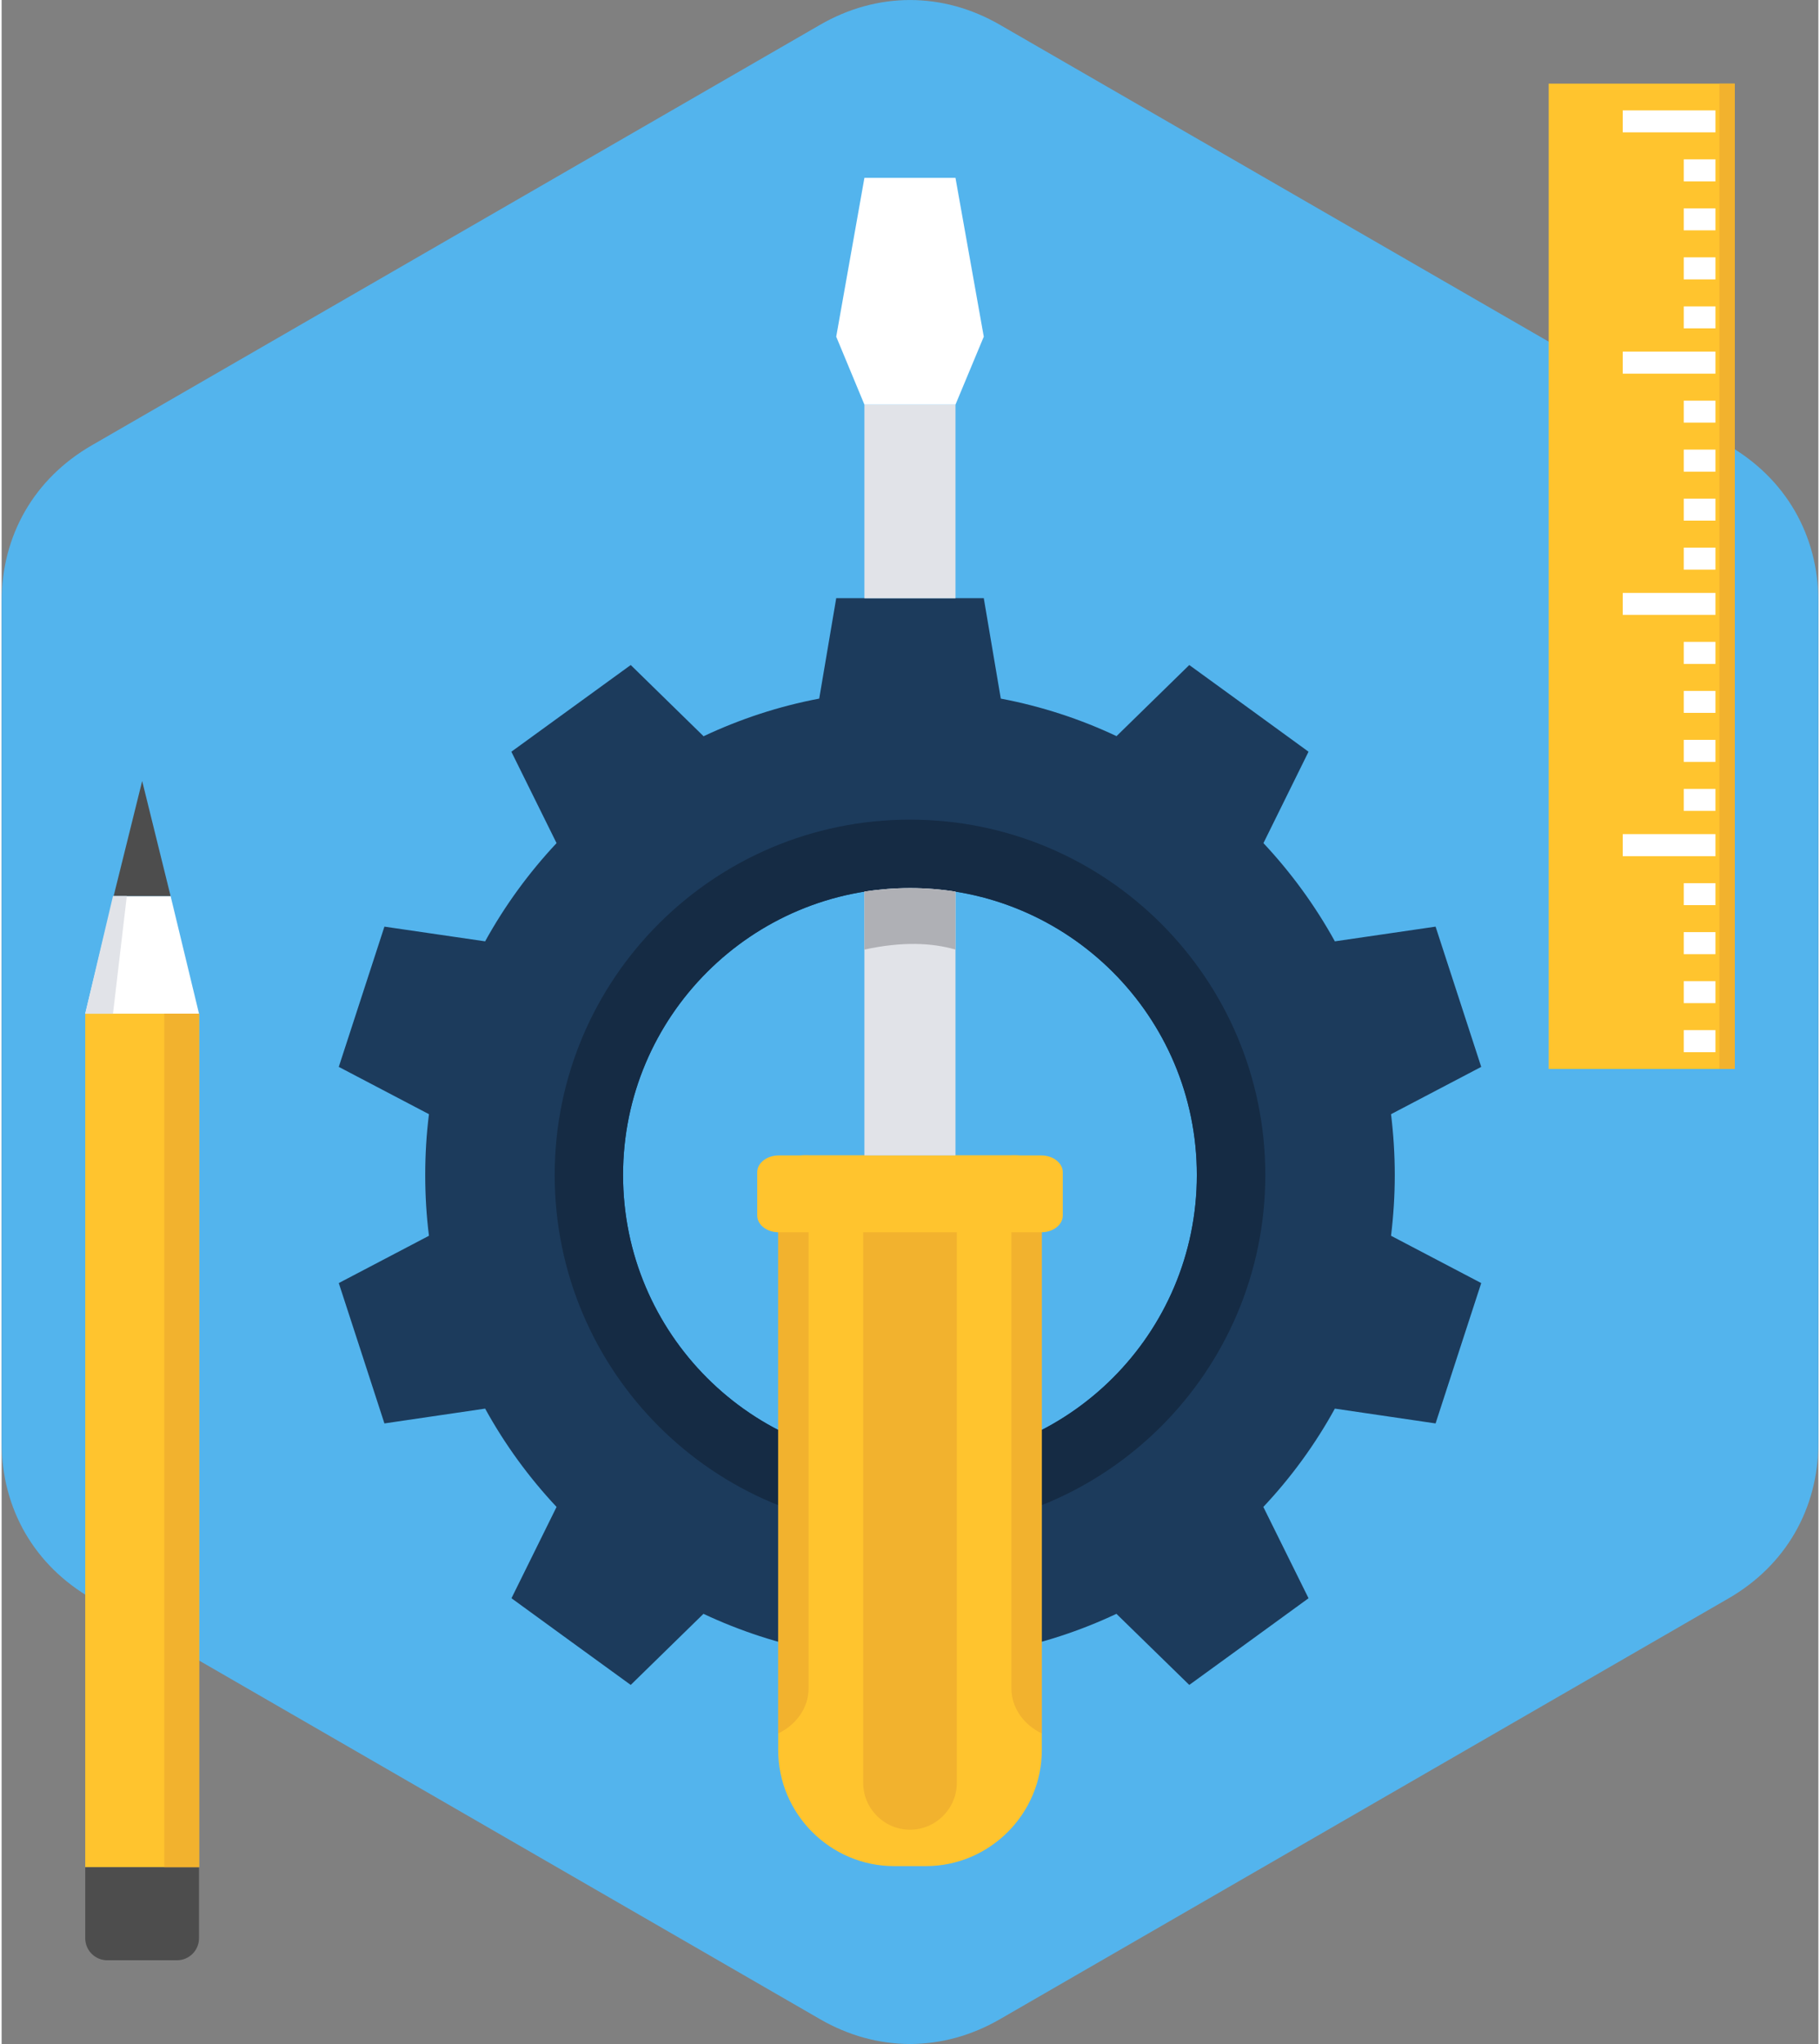 <?xml version="1.0" ?><!DOCTYPE svg  PUBLIC '-//W3C//DTD SVG 1.1//EN'  'http://www.w3.org/Graphics/SVG/1.1/DTD/svg11.dtd'><svg height="128px" style="shape-rendering:geometricPrecision; text-rendering:geometricPrecision; image-rendering:optimizeQuality; fill-rule:evenodd; clip-rule:evenodd" version="1.1" viewBox="0 0 16559 18626" width="114px" xml:space="preserve" xmlns="http://www.w3.org/2000/svg" xmlns:xlink="http://www.w3.org/1999/xlink"><rect x="0" y="0" width="16559" height="18626" fill="#808080" stroke="none"/><defs><style type="text/css">
   <![CDATA[
    .fil2 {fill:#152B44}
    .fil1 {fill:#1C3B5C}
    .fil8 {fill:#4D4D4D}
    .fil0 {fill:#53B4ED}
    .fil7 {fill:#AFB0B5}
    .fil5 {fill:#E1E3E8}
    .fil4 {fill:#F2B22E}
    .fil3 {fill:#FFC42E}
    .fil6 {fill:white}
   ]]>
  </style></defs><g id="Layer_x0020_1"><g id="_551037232"><path class="fil0" d="M9099 226l6640 3833c522,302 820,818 820,1420l0 7667c0,602 -298,1119 -820,1420l-6640 3834c-521,301 -1118,301 -1639,0l-6640 -3834c-522,-301 -820,-818 -820,-1420l0 -7667c0,-602 298,-1118 820,-1420l6640 -3833c521,-301 1118,-301 1639,0z"/><g><g><path class="fil1" d="M9107 6366c370,70 724,186 1055,342l663 -648 544 395 543 395 -411 833c252,269 472,570 651,895l918 -134 208 639 208 639 -822 431c22,182 34,367 34,554 0,188 -12,373 -34,554l822 431 -208 639 -208 640 -918 -135c-179,326 -399,627 -652,896l412 832 -543 395 -544 395 -664 -648c-331,156 -684,272 -1054,342l-155 915 -673 0 -672 0 -155 -914c-370,-71 -724,-187 -1055,-343l-663 648 -544 -395 -543 -395 411 -832c-252,-269 -472,-570 -651,-896l-918 135 -208 -640 -208 -639 822 -431c-23,-181 -34,-366 -34,-554 0,-187 11,-372 34,-554l-822 -431 208 -639 208 -639 918 134c179,-325 399,-626 651,-895l-412 -833 544 -395 544 -395 664 649c331,-156 684,-273 1054,-343l155 -915 672 0 673 0 155 915zm-828 1726c1445,0 2615,1171 2615,2615 0,1445 -1170,2615 -2615,2615 -1444,0 -2615,-1170 -2615,-2615 0,-1444 1171,-2615 2615,-2615z"/><path class="fil2" d="M8279 7469c1789,0 3239,1450 3239,3238 0,1789 -1450,3239 -3239,3239 -1788,0 -3238,-1450 -3238,-3239 0,-1788 1450,-3238 3238,-3238zm0 623c1445,0 2615,1171 2615,2615 0,1445 -1170,2615 -2615,2615 -1444,0 -2615,-1170 -2615,-2615 0,-1444 1171,-2615 2615,-2615z"/></g><path class="fil3" d="M7308 10529l1943 0c126,0 230,104 230,231l0 5188c0,581 -476,1057 -1057,1057l-289 0c-581,0 -1057,-476 -1057,-1057l0 -5188c0,-127 104,-231 230,-231z"/><path class="fil4" d="M9481 15796c-164,-78 -277,-233 -277,-410l0 -4857 47 0c126,0 230,113 230,252l0 5015zm-2403 0l0 -5015c0,-139 104,-252 230,-252l47 0 0 4857c0,177 -113,332 -277,410z"/><path class="fil4" d="M7853 10529l853 0 0 5718c0,234 -192,426 -426,426l-1 0c-234,0 -426,-192 -426,-426l0 -5718z"/><path class="fil3" d="M7082 10529l2395 0c107,0 195,69 195,152l0 396c0,84 -88,152 -195,152l-2395 0c-107,0 -195,-68 -195,-152l0 -396c0,-83 88,-152 195,-152z"/><rect class="fil5" height="1765" width="830" x="7864" y="3687"/><polygon class="fil6" points="7864,3687 8279,3687 8694,3687 8952,3068 8694,1621 8279,1621 7864,1621 7607,3068 "/><path class="fil5" d="M7864 8125c279,-43 556,-43 830,0l0 2404 -830 0 0 -2404z"/><path class="fil7" d="M7864 8125c279,-43 556,-43 830,0l0 528c-215,-62 -484,-75 -830,0l0 -528z"/></g><g><g><rect class="fil3" height="8979" width="1696" x="14101" y="762"/><path class="fil6" d="M15621 9588l-289 0 0 -201 289 0 0 201zm0 -8382l-845 0 0 -200 845 0 0 200zm0 447l-289 0 0 -201 289 0 0 201zm0 446l-289 0 0 -200 289 0 0 200zm0 447l-289 0 0 -201 289 0 0 201zm0 446l-289 0 0 -200 289 0 0 200zm0 413l-845 0 0 -201 845 0 0 201zm0 446l-289 0 0 -200 289 0 0 200zm0 447l-289 0 0 -201 289 0 0 201zm0 446l-289 0 0 -200 289 0 0 200zm0 447l-289 0 0 -201 289 0 0 201zm0 412l-845 0 0 -200 845 0 0 200zm0 447l-289 0 0 -201 289 0 0 201zm0 446l-289 0 0 -200 289 0 0 200zm0 447l-289 0 0 -201 289 0 0 201zm0 446l-289 0 0 -200 289 0 0 200zm0 413l-845 0 0 -201 845 0 0 201zm0 446l-289 0 0 -200 289 0 0 200zm0 447l-289 0 0 -201 289 0 0 201zm0 446l-289 0 0 -200 289 0 0 200z"/><rect class="fil4" height="8979" width="140" x="15657" y="762"/></g><g><rect class="fil3" height="7778" width="1038" x="762" y="9237"/><path class="fil8" d="M762 17015l1037 0 0 647c0,111 -90,201 -201,201l-635 0c-111,0 -201,-90 -201,-201l0 -647z"/><polygon class="fil6" points="1021,8165 1540,8165 1799,9237 1281,9237 762,9237 "/><polygon class="fil8" points="1281,7117 1021,8165 1281,8165 1540,8165 "/><rect class="fil4" height="7778" width="318" x="1482" y="9237"/><polygon class="fil5" points="1015,8165 1141,8165 1015,9237 762,9237 "/></g></g></g></g></svg>